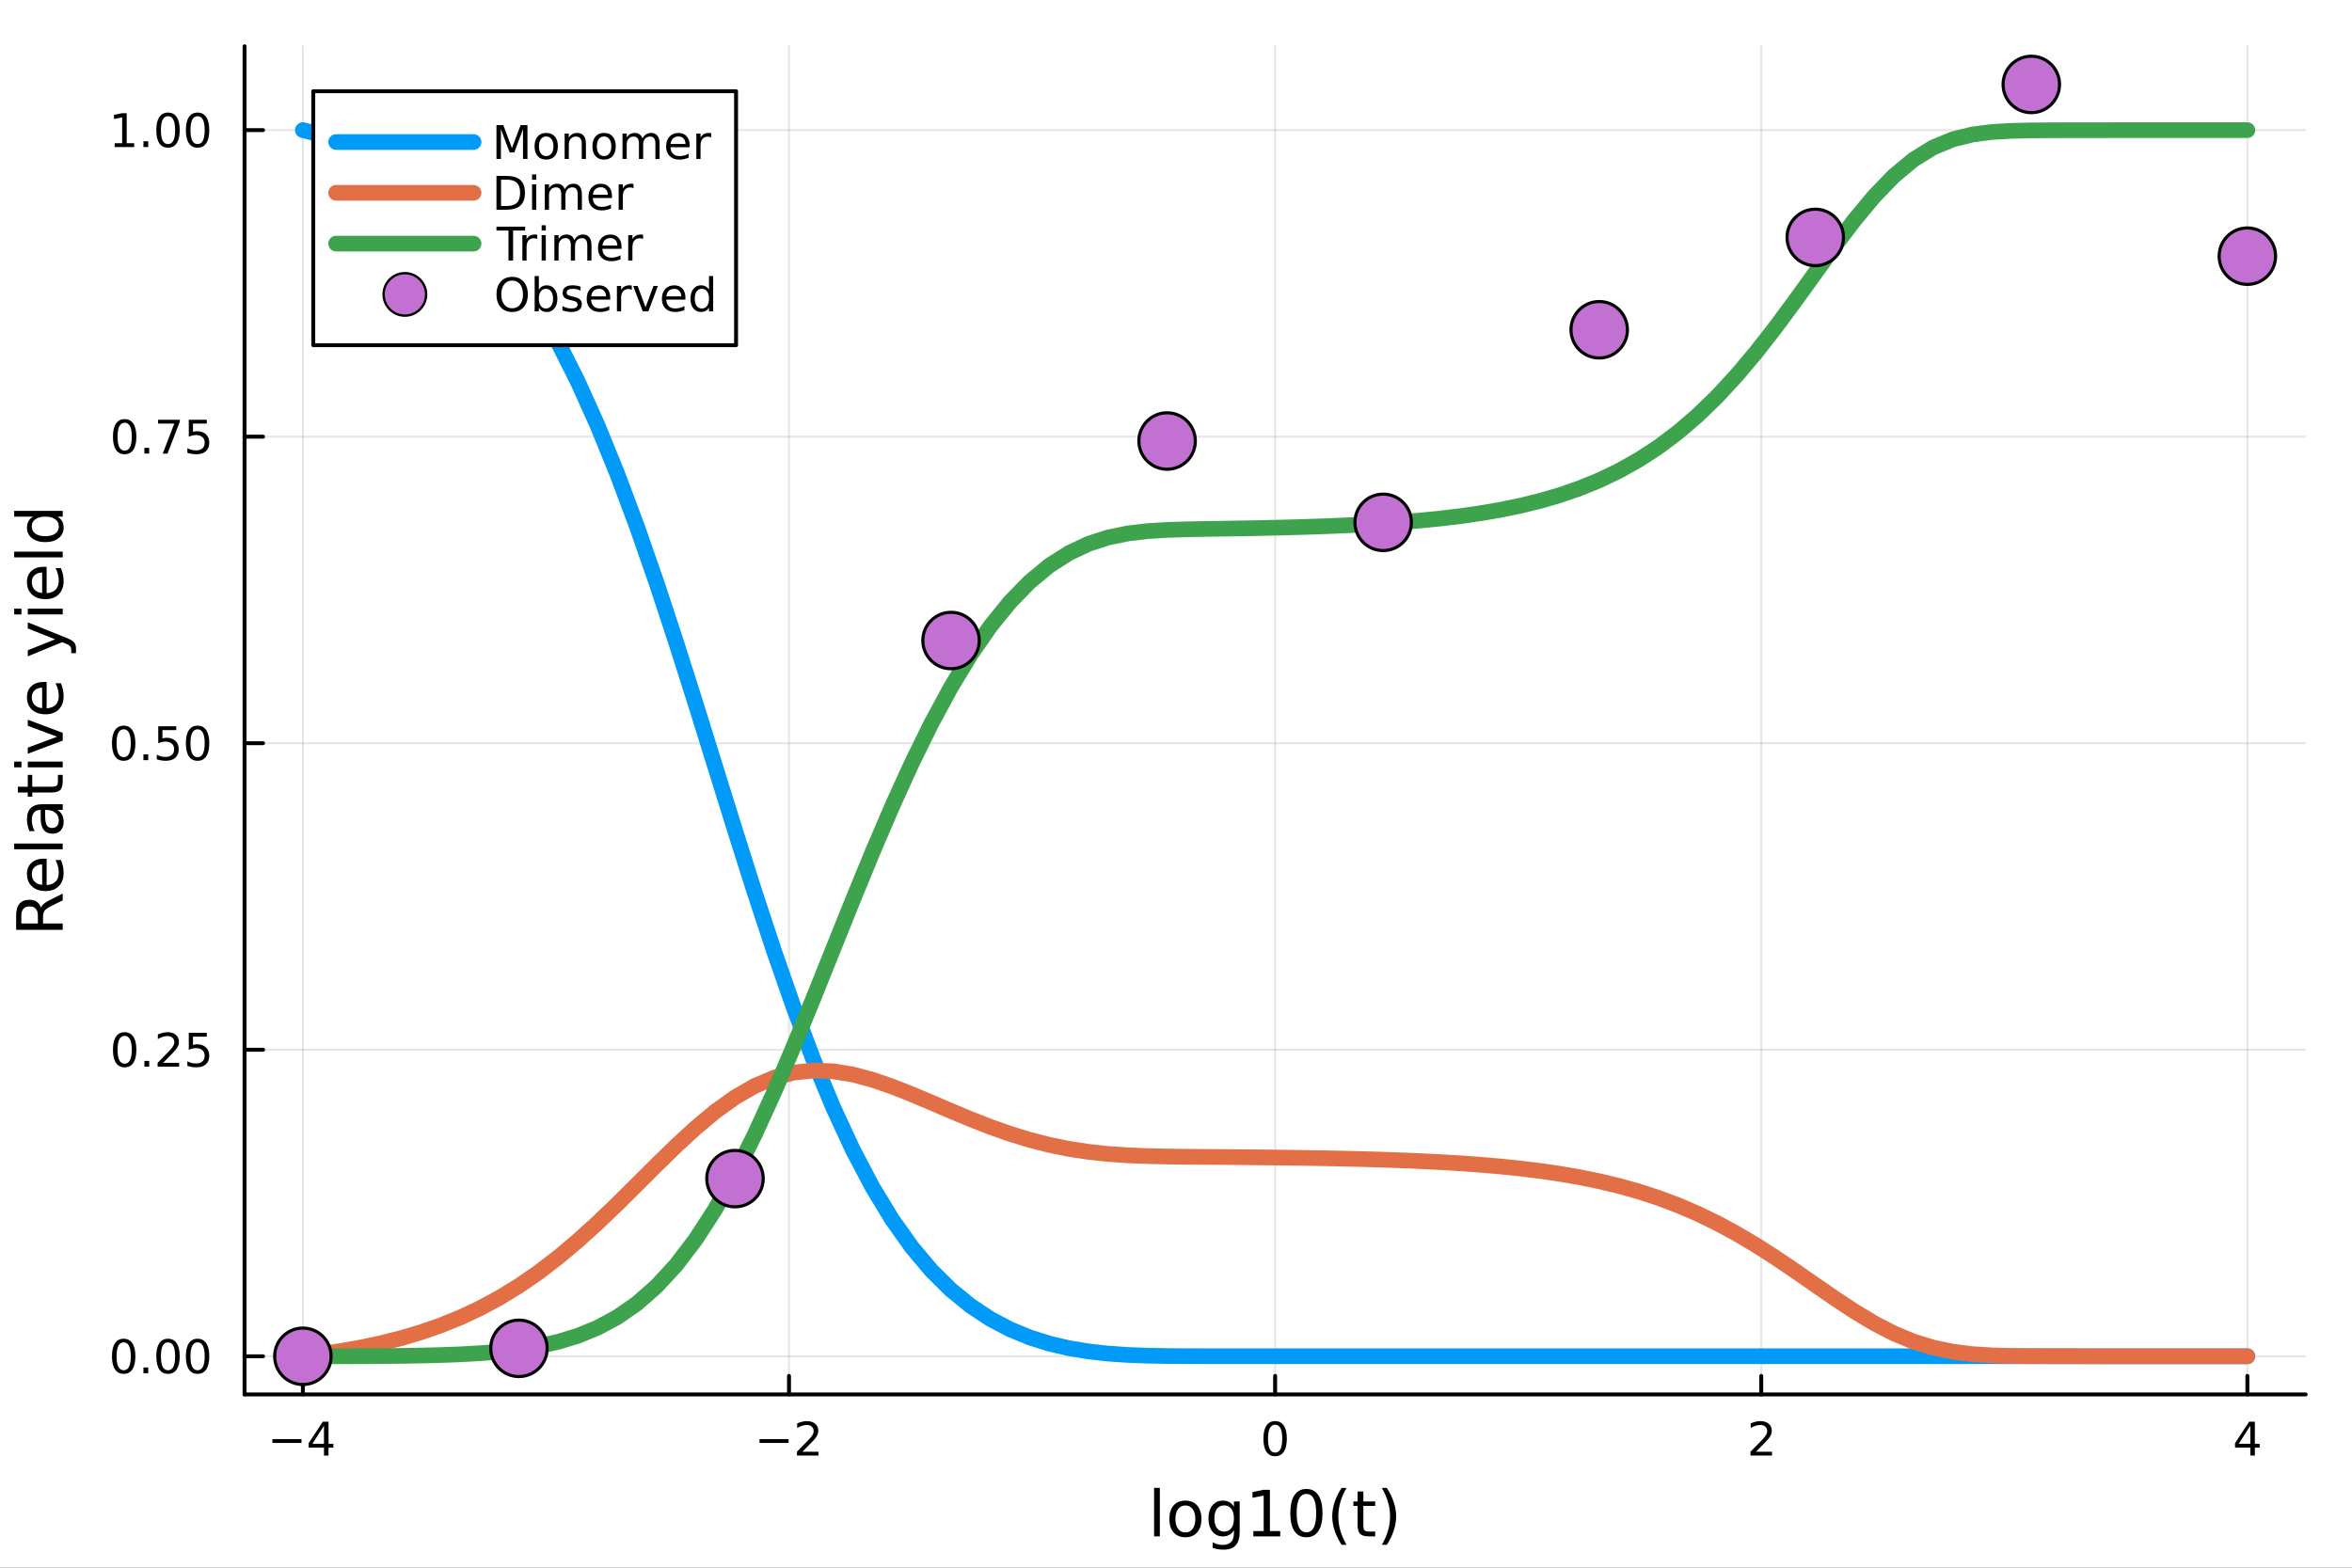 <svg xmlns="http://www.w3.org/2000/svg" xmlns:xlink="http://www.w3.org/1999/xlink" width="600" height="400" viewBox="0 0 2400 1600">
<rect x="0" y="0" width="2400" height="1600" fill="#333333" stroke="none"/>
<defs>
  <clipPath id="clip010">
    <rect x="0" y="0" width="2400" height="1600"></rect>
  </clipPath>
</defs>
<path clip-path="url(#clip010)" d="M0 1600 L2400 1600 L2400 0 L0 0  Z" fill="#ffffff" fill-rule="evenodd" fill-opacity="1"></path>
<defs>
  <clipPath id="clip011">
    <rect x="480" y="0" width="1681" height="1600"></rect>
  </clipPath>
</defs>
<path clip-path="url(#clip010)" d="M249.542 1423.18 L2352.76 1423.18 L2352.76 47.244 L249.542 47.244  Z" fill="#ffffff" fill-rule="evenodd" fill-opacity="1"></path>
<defs>
  <clipPath id="clip012">
    <rect x="249" y="47" width="2104" height="1377"></rect>
  </clipPath>
</defs>
<polyline clip-path="url(#clip012)" style="stroke:#000000; stroke-linecap:round; stroke-linejoin:round; stroke-width:2; stroke-opacity:0.1; fill:none" points="309.067,1423.18 309.067,47.244 "></polyline>
<polyline clip-path="url(#clip012)" style="stroke:#000000; stroke-linecap:round; stroke-linejoin:round; stroke-width:2; stroke-opacity:0.1; fill:none" points="805.108,1423.18 805.108,47.244 "></polyline>
<polyline clip-path="url(#clip012)" style="stroke:#000000; stroke-linecap:round; stroke-linejoin:round; stroke-width:2; stroke-opacity:0.1; fill:none" points="1301.15,1423.18 1301.15,47.244 "></polyline>
<polyline clip-path="url(#clip012)" style="stroke:#000000; stroke-linecap:round; stroke-linejoin:round; stroke-width:2; stroke-opacity:0.1; fill:none" points="1797.19,1423.18 1797.19,47.244 "></polyline>
<polyline clip-path="url(#clip012)" style="stroke:#000000; stroke-linecap:round; stroke-linejoin:round; stroke-width:2; stroke-opacity:0.1; fill:none" points="2293.23,1423.18 2293.23,47.244 "></polyline>
<polyline clip-path="url(#clip010)" style="stroke:#000000; stroke-linecap:round; stroke-linejoin:round; stroke-width:4; stroke-opacity:1; fill:none" points="249.542,1423.18 2352.76,1423.18 "></polyline>
<polyline clip-path="url(#clip010)" style="stroke:#000000; stroke-linecap:round; stroke-linejoin:round; stroke-width:4; stroke-opacity:1; fill:none" points="309.067,1423.18 309.067,1404.28 "></polyline>
<polyline clip-path="url(#clip010)" style="stroke:#000000; stroke-linecap:round; stroke-linejoin:round; stroke-width:4; stroke-opacity:1; fill:none" points="805.108,1423.18 805.108,1404.28 "></polyline>
<polyline clip-path="url(#clip010)" style="stroke:#000000; stroke-linecap:round; stroke-linejoin:round; stroke-width:4; stroke-opacity:1; fill:none" points="1301.15,1423.18 1301.15,1404.28 "></polyline>
<polyline clip-path="url(#clip010)" style="stroke:#000000; stroke-linecap:round; stroke-linejoin:round; stroke-width:4; stroke-opacity:1; fill:none" points="1797.19,1423.18 1797.19,1404.28 "></polyline>
<polyline clip-path="url(#clip010)" style="stroke:#000000; stroke-linecap:round; stroke-linejoin:round; stroke-width:4; stroke-opacity:1; fill:none" points="2293.23,1423.18 2293.23,1404.28 "></polyline>
<path clip-path="url(#clip010)" d="M277.968 1468.75 L307.643 1468.75 L307.643 1472.69 L277.968 1472.69 L277.968 1468.75 Z" fill="#000000" fill-rule="nonzero" fill-opacity="1"></path><path clip-path="url(#clip010)" d="M330.583 1455.09 L318.778 1473.54 L330.583 1473.54 L330.583 1455.09 M329.356 1451.02 L335.236 1451.02 L335.236 1473.54 L340.166 1473.54 L340.166 1477.43 L335.236 1477.43 L335.236 1485.58 L330.583 1485.58 L330.583 1477.43 L314.981 1477.43 L314.981 1472.92 L329.356 1451.02 Z" fill="#000000" fill-rule="nonzero" fill-opacity="1"></path><path clip-path="url(#clip010)" d="M775.05 1468.75 L804.726 1468.75 L804.726 1472.69 L775.05 1472.69 L775.05 1468.75 Z" fill="#000000" fill-rule="nonzero" fill-opacity="1"></path><path clip-path="url(#clip010)" d="M818.846 1481.64 L835.166 1481.64 L835.166 1485.58 L813.221 1485.58 L813.221 1481.64 Q815.883 1478.89 820.467 1474.26 Q825.073 1469.61 826.254 1468.27 Q828.499 1465.74 829.379 1464.01 Q830.281 1462.25 830.281 1460.56 Q830.281 1457.8 828.337 1456.07 Q826.416 1454.33 823.314 1454.33 Q821.115 1454.33 818.661 1455.09 Q816.231 1455.86 813.453 1457.41 L813.453 1452.69 Q816.277 1451.55 818.731 1450.97 Q821.184 1450.39 823.221 1450.39 Q828.592 1450.39 831.786 1453.08 Q834.98 1455.77 834.98 1460.26 Q834.98 1462.39 834.17 1464.31 Q833.383 1466.2 831.277 1468.8 Q830.698 1469.47 827.596 1472.69 Q824.494 1475.88 818.846 1481.64 Z" fill="#000000" fill-rule="nonzero" fill-opacity="1"></path><path clip-path="url(#clip010)" d="M1301.15 1454.1 Q1297.54 1454.1 1295.71 1457.66 Q1293.9 1461.2 1293.9 1468.33 Q1293.9 1475.44 1295.71 1479.01 Q1297.54 1482.55 1301.15 1482.55 Q1304.78 1482.55 1306.59 1479.01 Q1308.42 1475.44 1308.42 1468.33 Q1308.42 1461.2 1306.59 1457.66 Q1304.78 1454.1 1301.15 1454.1 M1301.15 1450.39 Q1306.96 1450.39 1310.01 1455 Q1313.09 1459.58 1313.09 1468.33 Q1313.09 1477.06 1310.01 1481.67 Q1306.96 1486.25 1301.15 1486.25 Q1295.34 1486.25 1292.26 1481.67 Q1289.2 1477.06 1289.2 1468.33 Q1289.2 1459.58 1292.26 1455 Q1295.34 1450.39 1301.15 1450.39 Z" fill="#000000" fill-rule="nonzero" fill-opacity="1"></path><path clip-path="url(#clip010)" d="M1791.84 1481.64 L1808.16 1481.64 L1808.16 1485.58 L1786.22 1485.58 L1786.22 1481.64 Q1788.88 1478.89 1793.46 1474.26 Q1798.07 1469.61 1799.25 1468.27 Q1801.5 1465.74 1802.38 1464.01 Q1803.28 1462.25 1803.28 1460.56 Q1803.28 1457.8 1801.33 1456.07 Q1799.41 1454.33 1796.31 1454.33 Q1794.11 1454.33 1791.66 1455.09 Q1789.23 1455.86 1786.45 1457.41 L1786.45 1452.69 Q1789.27 1451.55 1791.73 1450.97 Q1794.18 1450.39 1796.22 1450.39 Q1801.59 1450.39 1804.78 1453.08 Q1807.98 1455.77 1807.98 1460.26 Q1807.98 1462.39 1807.17 1464.31 Q1806.38 1466.2 1804.27 1468.8 Q1803.69 1469.47 1800.59 1472.69 Q1797.49 1475.88 1791.84 1481.64 Z" fill="#000000" fill-rule="nonzero" fill-opacity="1"></path><path clip-path="url(#clip010)" d="M2296.24 1455.09 L2284.43 1473.54 L2296.24 1473.54 L2296.24 1455.09 M2295.01 1451.02 L2300.89 1451.02 L2300.89 1473.54 L2305.82 1473.54 L2305.82 1477.43 L2300.89 1477.43 L2300.89 1485.58 L2296.24 1485.58 L2296.24 1477.43 L2280.64 1477.43 L2280.64 1472.92 L2295.01 1451.02 Z" fill="#000000" fill-rule="nonzero" fill-opacity="1"></path><path clip-path="url(#clip010)" d="M1177.65 1518.52 L1183.51 1518.52 L1183.51 1568.04 L1177.65 1568.04 L1177.65 1518.52 Z" fill="#000000" fill-rule="nonzero" fill-opacity="1"></path><path clip-path="url(#clip010)" d="M1209.58 1536.5 Q1204.87 1536.5 1202.13 1540.19 Q1199.39 1543.85 1199.39 1550.25 Q1199.39 1556.65 1202.1 1560.34 Q1204.84 1564 1209.58 1564 Q1214.26 1564 1216.99 1560.31 Q1219.73 1556.62 1219.73 1550.25 Q1219.73 1543.92 1216.99 1540.23 Q1214.26 1536.5 1209.58 1536.5 M1209.58 1531.54 Q1217.22 1531.54 1221.58 1536.5 Q1225.94 1541.47 1225.94 1550.25 Q1225.94 1559 1221.58 1564 Q1217.22 1568.97 1209.58 1568.97 Q1201.91 1568.97 1197.55 1564 Q1193.22 1559 1193.22 1550.25 Q1193.22 1541.47 1197.55 1536.5 Q1201.91 1531.54 1209.58 1531.54 Z" fill="#000000" fill-rule="nonzero" fill-opacity="1"></path><path clip-path="url(#clip010)" d="M1259.1 1549.81 Q1259.1 1543.44 1256.46 1539.94 Q1253.85 1536.44 1249.11 1536.44 Q1244.4 1536.44 1241.76 1539.94 Q1239.15 1543.44 1239.15 1549.81 Q1239.15 1556.14 1241.76 1559.64 Q1244.4 1563.14 1249.11 1563.14 Q1253.85 1563.14 1256.46 1559.64 Q1259.1 1556.14 1259.1 1549.81 M1264.96 1563.62 Q1264.96 1572.72 1260.92 1577.15 Q1256.88 1581.6 1248.54 1581.6 Q1245.45 1581.6 1242.71 1581.13 Q1239.97 1580.68 1237.4 1579.72 L1237.4 1574.03 Q1239.97 1575.43 1242.49 1576.1 Q1245 1576.76 1247.61 1576.76 Q1253.37 1576.76 1256.24 1573.74 Q1259.1 1570.75 1259.1 1564.67 L1259.1 1561.77 Q1257.29 1564.92 1254.46 1566.48 Q1251.62 1568.04 1247.68 1568.04 Q1241.12 1568.04 1237.11 1563.05 Q1233.1 1558.05 1233.1 1549.81 Q1233.1 1541.53 1237.11 1536.53 Q1241.12 1531.54 1247.68 1531.54 Q1251.62 1531.54 1254.46 1533.1 Q1257.29 1534.66 1259.1 1537.81 L1259.1 1532.4 L1264.96 1532.4 L1264.96 1563.62 Z" fill="#000000" fill-rule="nonzero" fill-opacity="1"></path><path clip-path="url(#clip010)" d="M1278.96 1562.63 L1289.47 1562.63 L1289.47 1526.38 L1278.04 1528.67 L1278.04 1522.82 L1289.4 1520.52 L1295.83 1520.52 L1295.83 1562.63 L1306.34 1562.63 L1306.34 1568.04 L1278.96 1568.04 L1278.96 1562.63 Z" fill="#000000" fill-rule="nonzero" fill-opacity="1"></path><path clip-path="url(#clip010)" d="M1333.07 1524.76 Q1328.11 1524.76 1325.59 1529.66 Q1323.11 1534.53 1323.11 1544.33 Q1323.11 1554.1 1325.59 1559 Q1328.11 1563.87 1333.07 1563.87 Q1338.07 1563.87 1340.55 1559 Q1343.07 1554.1 1343.07 1544.33 Q1343.07 1534.53 1340.55 1529.66 Q1338.07 1524.76 1333.07 1524.76 M1333.07 1519.66 Q1341.06 1519.66 1345.26 1526 Q1349.5 1532.3 1349.5 1544.33 Q1349.5 1556.33 1345.26 1562.66 Q1341.06 1568.97 1333.07 1568.97 Q1325.08 1568.97 1320.85 1562.66 Q1316.65 1556.33 1316.65 1544.33 Q1316.65 1532.3 1320.85 1526 Q1325.08 1519.66 1333.07 1519.66 Z" fill="#000000" fill-rule="nonzero" fill-opacity="1"></path><path clip-path="url(#clip010)" d="M1374.04 1518.58 Q1369.77 1525.9 1367.7 1533.06 Q1365.63 1540.23 1365.63 1547.58 Q1365.63 1554.93 1367.7 1562.16 Q1369.8 1569.35 1374.04 1576.64 L1368.94 1576.64 Q1364.17 1569.16 1361.78 1561.93 Q1359.43 1554.71 1359.43 1547.58 Q1359.43 1540.48 1361.78 1533.29 Q1364.14 1526.09 1368.94 1518.58 L1374.04 1518.58 Z" fill="#000000" fill-rule="nonzero" fill-opacity="1"></path><path clip-path="url(#clip010)" d="M1391.19 1522.27 L1391.19 1532.4 L1403.25 1532.4 L1403.25 1536.95 L1391.19 1536.95 L1391.19 1556.3 Q1391.19 1560.66 1392.37 1561.9 Q1393.58 1563.14 1397.24 1563.14 L1403.25 1563.14 L1403.25 1568.04 L1397.24 1568.04 Q1390.46 1568.04 1387.88 1565.53 Q1385.3 1562.98 1385.3 1556.3 L1385.3 1536.95 L1381.01 1536.95 L1381.01 1532.4 L1385.3 1532.4 L1385.3 1522.27 L1391.19 1522.27 Z" fill="#000000" fill-rule="nonzero" fill-opacity="1"></path><path clip-path="url(#clip010)" d="M1410.03 1518.58 L1415.13 1518.58 Q1419.9 1526.09 1422.26 1533.29 Q1424.64 1540.48 1424.64 1547.58 Q1424.64 1554.71 1422.26 1561.93 Q1419.9 1569.16 1415.13 1576.64 L1410.03 1576.64 Q1414.27 1569.35 1416.34 1562.16 Q1418.44 1554.93 1418.44 1547.58 Q1418.44 1540.23 1416.34 1533.06 Q1414.27 1525.9 1410.03 1518.58 Z" fill="#000000" fill-rule="nonzero" fill-opacity="1"></path><polyline clip-path="url(#clip012)" style="stroke:#000000; stroke-linecap:round; stroke-linejoin:round; stroke-width:2; stroke-opacity:0.1; fill:none" points="249.542,1384.24 2352.76,1384.24 "></polyline>
<polyline clip-path="url(#clip012)" style="stroke:#000000; stroke-linecap:round; stroke-linejoin:round; stroke-width:2; stroke-opacity:0.1; fill:none" points="249.542,1071.38 2352.76,1071.38 "></polyline>
<polyline clip-path="url(#clip012)" style="stroke:#000000; stroke-linecap:round; stroke-linejoin:round; stroke-width:2; stroke-opacity:0.1; fill:none" points="249.542,758.522 2352.76,758.522 "></polyline>
<polyline clip-path="url(#clip012)" style="stroke:#000000; stroke-linecap:round; stroke-linejoin:round; stroke-width:2; stroke-opacity:0.1; fill:none" points="249.542,445.664 2352.76,445.664 "></polyline>
<polyline clip-path="url(#clip012)" style="stroke:#000000; stroke-linecap:round; stroke-linejoin:round; stroke-width:2; stroke-opacity:0.1; fill:none" points="249.542,132.806 2352.76,132.806 "></polyline>
<polyline clip-path="url(#clip010)" style="stroke:#000000; stroke-linecap:round; stroke-linejoin:round; stroke-width:4; stroke-opacity:1; fill:none" points="249.542,1423.18 249.542,47.244 "></polyline>
<polyline clip-path="url(#clip010)" style="stroke:#000000; stroke-linecap:round; stroke-linejoin:round; stroke-width:4; stroke-opacity:1; fill:none" points="249.542,1384.24 268.44,1384.24 "></polyline>
<polyline clip-path="url(#clip010)" style="stroke:#000000; stroke-linecap:round; stroke-linejoin:round; stroke-width:4; stroke-opacity:1; fill:none" points="249.542,1071.38 268.44,1071.38 "></polyline>
<polyline clip-path="url(#clip010)" style="stroke:#000000; stroke-linecap:round; stroke-linejoin:round; stroke-width:4; stroke-opacity:1; fill:none" points="249.542,758.522 268.44,758.522 "></polyline>
<polyline clip-path="url(#clip010)" style="stroke:#000000; stroke-linecap:round; stroke-linejoin:round; stroke-width:4; stroke-opacity:1; fill:none" points="249.542,445.664 268.44,445.664 "></polyline>
<polyline clip-path="url(#clip010)" style="stroke:#000000; stroke-linecap:round; stroke-linejoin:round; stroke-width:4; stroke-opacity:1; fill:none" points="249.542,132.806 268.44,132.806 "></polyline>
<path clip-path="url(#clip010)" d="M126.205 1370.04 Q122.593 1370.04 120.765 1373.6 Q118.959 1377.14 118.959 1384.27 Q118.959 1391.38 120.765 1394.94 Q122.593 1398.49 126.205 1398.49 Q129.839 1398.49 131.644 1394.94 Q133.473 1391.38 133.473 1384.27 Q133.473 1377.14 131.644 1373.6 Q129.839 1370.04 126.205 1370.04 M126.205 1366.33 Q132.015 1366.33 135.07 1370.94 Q138.149 1375.52 138.149 1384.27 Q138.149 1393 135.07 1397.61 Q132.015 1402.19 126.205 1402.19 Q120.394 1402.19 117.316 1397.61 Q114.26 1393 114.26 1384.27 Q114.26 1375.52 117.316 1370.94 Q120.394 1366.33 126.205 1366.33 Z" fill="#000000" fill-rule="nonzero" fill-opacity="1"></path><path clip-path="url(#clip010)" d="M146.366 1395.64 L151.251 1395.64 L151.251 1401.52 L146.366 1401.52 L146.366 1395.64 Z" fill="#000000" fill-rule="nonzero" fill-opacity="1"></path><path clip-path="url(#clip010)" d="M171.436 1370.04 Q167.825 1370.04 165.996 1373.6 Q164.19 1377.14 164.19 1384.27 Q164.19 1391.38 165.996 1394.94 Q167.825 1398.49 171.436 1398.49 Q175.07 1398.49 176.876 1394.94 Q178.704 1391.38 178.704 1384.27 Q178.704 1377.14 176.876 1373.6 Q175.07 1370.04 171.436 1370.04 M171.436 1366.33 Q177.246 1366.33 180.301 1370.94 Q183.38 1375.52 183.38 1384.27 Q183.38 1393 180.301 1397.61 Q177.246 1402.19 171.436 1402.19 Q165.626 1402.19 162.547 1397.61 Q159.491 1393 159.491 1384.27 Q159.491 1375.52 162.547 1370.94 Q165.626 1366.33 171.436 1366.33 Z" fill="#000000" fill-rule="nonzero" fill-opacity="1"></path><path clip-path="url(#clip010)" d="M201.598 1370.04 Q197.987 1370.04 196.158 1373.6 Q194.352 1377.14 194.352 1384.27 Q194.352 1391.38 196.158 1394.94 Q197.987 1398.49 201.598 1398.49 Q205.232 1398.49 207.037 1394.94 Q208.866 1391.38 208.866 1384.27 Q208.866 1377.14 207.037 1373.6 Q205.232 1370.04 201.598 1370.04 M201.598 1366.33 Q207.408 1366.33 210.463 1370.94 Q213.542 1375.52 213.542 1384.27 Q213.542 1393 210.463 1397.61 Q207.408 1402.19 201.598 1402.19 Q195.787 1402.19 192.709 1397.61 Q189.653 1393 189.653 1384.27 Q189.653 1375.52 192.709 1370.94 Q195.787 1366.33 201.598 1366.33 Z" fill="#000000" fill-rule="nonzero" fill-opacity="1"></path><path clip-path="url(#clip010)" d="M127.2 1057.18 Q123.589 1057.18 121.76 1060.74 Q119.955 1064.29 119.955 1071.41 Q119.955 1078.52 121.76 1082.09 Q123.589 1085.63 127.2 1085.63 Q130.834 1085.63 132.64 1082.09 Q134.468 1078.52 134.468 1071.41 Q134.468 1064.29 132.64 1060.74 Q130.834 1057.18 127.2 1057.18 M127.2 1053.48 Q133.01 1053.48 136.066 1058.08 Q139.144 1062.66 139.144 1071.41 Q139.144 1080.14 136.066 1084.75 Q133.01 1089.33 127.2 1089.33 Q121.39 1089.33 118.311 1084.75 Q115.256 1080.14 115.256 1071.41 Q115.256 1062.66 118.311 1058.08 Q121.39 1053.48 127.2 1053.48 Z" fill="#000000" fill-rule="nonzero" fill-opacity="1"></path><path clip-path="url(#clip010)" d="M147.362 1082.78 L152.246 1082.78 L152.246 1088.66 L147.362 1088.66 L147.362 1082.78 Z" fill="#000000" fill-rule="nonzero" fill-opacity="1"></path><path clip-path="url(#clip010)" d="M166.459 1084.72 L182.778 1084.72 L182.778 1088.66 L160.834 1088.66 L160.834 1084.72 Q163.496 1081.97 168.079 1077.34 Q172.686 1072.69 173.866 1071.35 Q176.112 1068.82 176.991 1067.09 Q177.894 1065.33 177.894 1063.64 Q177.894 1060.88 175.95 1059.15 Q174.028 1057.41 170.927 1057.41 Q168.727 1057.41 166.274 1058.17 Q163.843 1058.94 161.065 1060.49 L161.065 1055.77 Q163.89 1054.63 166.343 1054.05 Q168.797 1053.48 170.834 1053.48 Q176.204 1053.48 179.399 1056.16 Q182.593 1058.85 182.593 1063.34 Q182.593 1065.47 181.783 1067.39 Q180.996 1069.29 178.889 1071.88 Q178.311 1072.55 175.209 1075.77 Q172.107 1078.96 166.459 1084.72 Z" fill="#000000" fill-rule="nonzero" fill-opacity="1"></path><path clip-path="url(#clip010)" d="M192.639 1054.1 L210.996 1054.1 L210.996 1058.04 L196.922 1058.04 L196.922 1066.51 Q197.94 1066.16 198.959 1066 Q199.977 1065.81 200.996 1065.81 Q206.783 1065.81 210.162 1068.98 Q213.542 1072.16 213.542 1077.57 Q213.542 1083.15 210.07 1086.25 Q206.598 1089.33 200.278 1089.33 Q198.102 1089.33 195.834 1088.96 Q193.588 1088.59 191.181 1087.85 L191.181 1083.15 Q193.264 1084.29 195.487 1084.84 Q197.709 1085.4 200.186 1085.4 Q204.19 1085.4 206.528 1083.29 Q208.866 1081.18 208.866 1077.57 Q208.866 1073.96 206.528 1071.85 Q204.19 1069.75 200.186 1069.75 Q198.311 1069.75 196.436 1070.16 Q194.584 1070.58 192.639 1071.46 L192.639 1054.1 Z" fill="#000000" fill-rule="nonzero" fill-opacity="1"></path><path clip-path="url(#clip010)" d="M126.205 744.321 Q122.593 744.321 120.765 747.885 Q118.959 751.427 118.959 758.557 Q118.959 765.663 120.765 769.228 Q122.593 772.77 126.205 772.77 Q129.839 772.77 131.644 769.228 Q133.473 765.663 133.473 758.557 Q133.473 751.427 131.644 747.885 Q129.839 744.321 126.205 744.321 M126.205 740.617 Q132.015 740.617 135.07 745.223 Q138.149 749.807 138.149 758.557 Q138.149 767.283 135.07 771.89 Q132.015 776.473 126.205 776.473 Q120.394 776.473 117.316 771.89 Q114.26 767.283 114.26 758.557 Q114.26 749.807 117.316 745.223 Q120.394 740.617 126.205 740.617 Z" fill="#000000" fill-rule="nonzero" fill-opacity="1"></path><path clip-path="url(#clip010)" d="M146.366 769.922 L151.251 769.922 L151.251 775.802 L146.366 775.802 L146.366 769.922 Z" fill="#000000" fill-rule="nonzero" fill-opacity="1"></path><path clip-path="url(#clip010)" d="M161.482 741.242 L179.839 741.242 L179.839 745.177 L165.765 745.177 L165.765 753.649 Q166.783 753.302 167.802 753.14 Q168.82 752.955 169.839 752.955 Q175.626 752.955 179.005 756.126 Q182.385 759.297 182.385 764.714 Q182.385 770.293 178.913 773.395 Q175.44 776.473 169.121 776.473 Q166.945 776.473 164.677 776.103 Q162.431 775.732 160.024 774.992 L160.024 770.293 Q162.107 771.427 164.329 771.982 Q166.552 772.538 169.028 772.538 Q173.033 772.538 175.371 770.432 Q177.709 768.325 177.709 764.714 Q177.709 761.103 175.371 758.996 Q173.033 756.89 169.028 756.89 Q167.153 756.89 165.278 757.307 Q163.427 757.723 161.482 758.603 L161.482 741.242 Z" fill="#000000" fill-rule="nonzero" fill-opacity="1"></path><path clip-path="url(#clip010)" d="M201.598 744.321 Q197.987 744.321 196.158 747.885 Q194.352 751.427 194.352 758.557 Q194.352 765.663 196.158 769.228 Q197.987 772.77 201.598 772.77 Q205.232 772.77 207.037 769.228 Q208.866 765.663 208.866 758.557 Q208.866 751.427 207.037 747.885 Q205.232 744.321 201.598 744.321 M201.598 740.617 Q207.408 740.617 210.463 745.223 Q213.542 749.807 213.542 758.557 Q213.542 767.283 210.463 771.89 Q207.408 776.473 201.598 776.473 Q195.787 776.473 192.709 771.89 Q189.653 767.283 189.653 758.557 Q189.653 749.807 192.709 745.223 Q195.787 740.617 201.598 740.617 Z" fill="#000000" fill-rule="nonzero" fill-opacity="1"></path><path clip-path="url(#clip010)" d="M127.2 431.462 Q123.589 431.462 121.76 435.027 Q119.955 438.569 119.955 445.698 Q119.955 452.805 121.76 456.37 Q123.589 459.911 127.2 459.911 Q130.834 459.911 132.64 456.37 Q134.468 452.805 134.468 445.698 Q134.468 438.569 132.64 435.027 Q130.834 431.462 127.2 431.462 M127.2 427.759 Q133.01 427.759 136.066 432.365 Q139.144 436.949 139.144 445.698 Q139.144 454.425 136.066 459.032 Q133.01 463.615 127.2 463.615 Q121.39 463.615 118.311 459.032 Q115.256 454.425 115.256 445.698 Q115.256 436.949 118.311 432.365 Q121.39 427.759 127.2 427.759 Z" fill="#000000" fill-rule="nonzero" fill-opacity="1"></path><path clip-path="url(#clip010)" d="M147.362 457.064 L152.246 457.064 L152.246 462.944 L147.362 462.944 L147.362 457.064 Z" fill="#000000" fill-rule="nonzero" fill-opacity="1"></path><path clip-path="url(#clip010)" d="M161.251 428.384 L183.473 428.384 L183.473 430.374 L170.927 462.944 L166.042 462.944 L177.848 432.319 L161.251 432.319 L161.251 428.384 Z" fill="#000000" fill-rule="nonzero" fill-opacity="1"></path><path clip-path="url(#clip010)" d="M192.639 428.384 L210.996 428.384 L210.996 432.319 L196.922 432.319 L196.922 440.791 Q197.94 440.444 198.959 440.282 Q199.977 440.097 200.996 440.097 Q206.783 440.097 210.162 443.268 Q213.542 446.439 213.542 451.856 Q213.542 457.435 210.07 460.536 Q206.598 463.615 200.278 463.615 Q198.102 463.615 195.834 463.245 Q193.588 462.874 191.181 462.134 L191.181 457.435 Q193.264 458.569 195.487 459.124 Q197.709 459.68 200.186 459.68 Q204.19 459.68 206.528 457.573 Q208.866 455.467 208.866 451.856 Q208.866 448.245 206.528 446.138 Q204.19 444.032 200.186 444.032 Q198.311 444.032 196.436 444.448 Q194.584 444.865 192.639 445.745 L192.639 428.384 Z" fill="#000000" fill-rule="nonzero" fill-opacity="1"></path><path clip-path="url(#clip010)" d="M117.015 146.15 L124.654 146.15 L124.654 119.785 L116.343 121.451 L116.343 117.192 L124.607 115.526 L129.283 115.526 L129.283 146.15 L136.922 146.15 L136.922 150.086 L117.015 150.086 L117.015 146.15 Z" fill="#000000" fill-rule="nonzero" fill-opacity="1"></path><path clip-path="url(#clip010)" d="M146.366 144.206 L151.251 144.206 L151.251 150.086 L146.366 150.086 L146.366 144.206 Z" fill="#000000" fill-rule="nonzero" fill-opacity="1"></path><path clip-path="url(#clip010)" d="M171.436 118.604 Q167.825 118.604 165.996 122.169 Q164.19 125.711 164.19 132.84 Q164.19 139.947 165.996 143.512 Q167.825 147.053 171.436 147.053 Q175.07 147.053 176.876 143.512 Q178.704 139.947 178.704 132.84 Q178.704 125.711 176.876 122.169 Q175.07 118.604 171.436 118.604 M171.436 114.901 Q177.246 114.901 180.301 119.507 Q183.38 124.09 183.38 132.84 Q183.38 141.567 180.301 146.174 Q177.246 150.757 171.436 150.757 Q165.626 150.757 162.547 146.174 Q159.491 141.567 159.491 132.84 Q159.491 124.09 162.547 119.507 Q165.626 114.901 171.436 114.901 Z" fill="#000000" fill-rule="nonzero" fill-opacity="1"></path><path clip-path="url(#clip010)" d="M201.598 118.604 Q197.987 118.604 196.158 122.169 Q194.352 125.711 194.352 132.84 Q194.352 139.947 196.158 143.512 Q197.987 147.053 201.598 147.053 Q205.232 147.053 207.037 143.512 Q208.866 139.947 208.866 132.84 Q208.866 125.711 207.037 122.169 Q205.232 118.604 201.598 118.604 M201.598 114.901 Q207.408 114.901 210.463 119.507 Q213.542 124.09 213.542 132.84 Q213.542 141.567 210.463 146.174 Q207.408 150.757 201.598 150.757 Q195.787 150.757 192.709 146.174 Q189.653 141.567 189.653 132.84 Q189.653 124.09 192.709 119.507 Q195.787 114.901 201.598 114.901 Z" fill="#000000" fill-rule="nonzero" fill-opacity="1"></path><path clip-path="url(#clip010)" d="M41.724 926.454 Q42.424 924.385 44.716 922.443 Q47.008 920.47 51.018 918.497 L64.004 911.972 L64.004 918.879 L51.814 924.958 Q47.039 927.313 45.48 929.541 Q43.92 931.737 43.92 935.557 L43.92 942.559 L64.004 942.559 L64.004 948.988 L16.484 948.988 L16.484 934.475 Q16.484 926.326 19.89 922.316 Q23.296 918.306 30.17 918.306 Q34.658 918.306 37.618 920.406 Q40.578 922.475 41.724 926.454 M21.768 942.559 L38.637 942.559 L38.637 934.475 Q38.637 929.828 36.504 927.472 Q34.34 925.085 30.17 925.085 Q26.001 925.085 23.9 927.472 Q21.768 929.828 21.768 934.475 L21.768 942.559 Z" fill="#000000" fill-rule="nonzero" fill-opacity="1"></path><path clip-path="url(#clip010)" d="M44.716 876.387 L47.581 876.387 L47.581 903.314 Q53.628 902.932 56.811 899.686 Q59.962 896.408 59.962 890.583 Q59.962 887.209 59.134 884.058 Q58.307 880.875 56.652 877.756 L62.19 877.756 Q63.527 880.907 64.227 884.217 Q64.927 887.527 64.927 890.933 Q64.927 899.463 59.962 904.46 Q54.997 909.425 46.53 909.425 Q37.777 909.425 32.653 904.715 Q27.497 899.972 27.497 891.952 Q27.497 884.758 32.144 880.589 Q36.759 876.387 44.716 876.387 M42.997 882.244 Q38.191 882.308 35.327 884.949 Q32.462 887.559 32.462 891.888 Q32.462 896.79 35.231 899.75 Q38 902.678 43.029 903.123 L42.997 882.244 Z" fill="#000000" fill-rule="nonzero" fill-opacity="1"></path><path clip-path="url(#clip010)" d="M14.479 866.775 L14.479 860.919 L64.004 860.919 L64.004 866.775 L14.479 866.775 Z" fill="#000000" fill-rule="nonzero" fill-opacity="1"></path><path clip-path="url(#clip010)" d="M46.085 832.464 Q46.085 839.562 47.708 842.299 Q49.331 845.036 53.246 845.036 Q56.365 845.036 58.211 842.999 Q60.026 840.93 60.026 837.397 Q60.026 832.528 56.588 829.599 Q53.119 826.639 47.39 826.639 L46.085 826.639 L46.085 832.464 M43.666 820.783 L64.004 820.783 L64.004 826.639 L58.593 826.639 Q61.84 828.645 63.399 831.637 Q64.927 834.628 64.927 838.957 Q64.927 844.432 61.872 847.678 Q58.784 850.893 53.628 850.893 Q47.612 850.893 44.557 846.882 Q41.501 842.84 41.501 834.851 L41.501 826.639 L40.928 826.639 Q36.886 826.639 34.69 829.313 Q32.462 831.955 32.462 836.761 Q32.462 839.816 33.194 842.713 Q33.926 845.609 35.39 848.283 L29.98 848.283 Q28.738 845.068 28.133 842.044 Q27.497 839.021 27.497 836.156 Q27.497 828.422 31.507 824.602 Q35.518 820.783 43.666 820.783 Z" fill="#000000" fill-rule="nonzero" fill-opacity="1"></path><path clip-path="url(#clip010)" d="M18.235 802.927 L28.356 802.927 L28.356 790.864 L32.908 790.864 L32.908 802.927 L52.259 802.927 Q56.62 802.927 57.861 801.75 Q59.103 800.54 59.103 796.88 L59.103 790.864 L64.004 790.864 L64.004 796.88 Q64.004 803.659 61.49 806.237 Q58.943 808.815 52.259 808.815 L32.908 808.815 L32.908 813.112 L28.356 813.112 L28.356 808.815 L18.235 808.815 L18.235 802.927 Z" fill="#000000" fill-rule="nonzero" fill-opacity="1"></path><path clip-path="url(#clip010)" d="M28.356 783.162 L28.356 777.305 L64.004 777.305 L64.004 783.162 L28.356 783.162 M14.479 783.162 L14.479 777.305 L21.895 777.305 L21.895 783.162 L14.479 783.162 Z" fill="#000000" fill-rule="nonzero" fill-opacity="1"></path><path clip-path="url(#clip010)" d="M28.356 769.253 L28.356 763.046 L58.275 751.906 L28.356 740.766 L28.356 734.559 L64.004 747.927 L64.004 755.885 L28.356 769.253 Z" fill="#000000" fill-rule="nonzero" fill-opacity="1"></path><path clip-path="url(#clip010)" d="M44.716 695.983 L47.581 695.983 L47.581 722.91 Q53.628 722.528 56.811 719.282 Q59.962 716.003 59.962 710.179 Q59.962 706.805 59.134 703.654 Q58.307 700.471 56.652 697.352 L62.19 697.352 Q63.527 700.503 64.227 703.813 Q64.927 707.123 64.927 710.529 Q64.927 719.059 59.962 724.056 Q54.997 729.021 46.53 729.021 Q37.777 729.021 32.653 724.311 Q27.497 719.568 27.497 711.547 Q27.497 704.354 32.144 700.185 Q36.759 695.983 44.716 695.983 M42.997 701.84 Q38.191 701.903 35.327 704.545 Q32.462 707.155 32.462 711.484 Q32.462 716.385 35.231 719.345 Q38 722.274 43.029 722.719 L42.997 701.84 Z" fill="#000000" fill-rule="nonzero" fill-opacity="1"></path><path clip-path="url(#clip010)" d="M67.314 650.819 Q73.68 653.301 75.622 655.657 Q77.563 658.012 77.563 661.959 L77.563 666.637 L72.662 666.637 L72.662 663.2 Q72.662 660.781 71.516 659.444 Q70.37 658.107 66.105 656.484 L63.431 655.434 L28.356 669.852 L28.356 663.646 L56.238 652.506 L28.356 641.366 L28.356 635.159 L67.314 650.819 Z" fill="#000000" fill-rule="nonzero" fill-opacity="1"></path><path clip-path="url(#clip010)" d="M28.356 627.075 L28.356 621.218 L64.004 621.218 L64.004 627.075 L28.356 627.075 M14.479 627.075 L14.479 621.218 L21.895 621.218 L21.895 627.075 L14.479 627.075 Z" fill="#000000" fill-rule="nonzero" fill-opacity="1"></path><path clip-path="url(#clip010)" d="M44.716 578.472 L47.581 578.472 L47.581 605.399 Q53.628 605.017 56.811 601.771 Q59.962 598.493 59.962 592.668 Q59.962 589.294 59.134 586.143 Q58.307 582.96 56.652 579.841 L62.19 579.841 Q63.527 582.992 64.227 586.302 Q64.927 589.612 64.927 593.018 Q64.927 601.548 59.962 606.545 Q54.997 611.51 46.53 611.51 Q37.777 611.51 32.653 606.8 Q27.497 602.057 27.497 594.037 Q27.497 586.843 32.144 582.674 Q36.759 578.472 44.716 578.472 M42.997 584.329 Q38.191 584.392 35.327 587.034 Q32.462 589.644 32.462 593.973 Q32.462 598.874 35.231 601.835 Q38 604.763 43.029 605.208 L42.997 584.329 Z" fill="#000000" fill-rule="nonzero" fill-opacity="1"></path><path clip-path="url(#clip010)" d="M14.479 568.86 L14.479 563.004 L64.004 563.004 L64.004 568.86 L14.479 568.86 Z" fill="#000000" fill-rule="nonzero" fill-opacity="1"></path><path clip-path="url(#clip010)" d="M33.767 527.292 L14.479 527.292 L14.479 521.436 L64.004 521.436 L64.004 527.292 L58.657 527.292 Q61.84 529.138 63.399 531.971 Q64.927 534.772 64.927 538.719 Q64.927 545.18 59.771 549.254 Q54.615 553.296 46.212 553.296 Q37.809 553.296 32.653 549.254 Q27.497 545.18 27.497 538.719 Q27.497 534.772 29.056 531.971 Q30.584 529.138 33.767 527.292 M46.212 547.249 Q52.673 547.249 56.365 544.607 Q60.026 541.933 60.026 537.286 Q60.026 532.639 56.365 529.966 Q52.673 527.292 46.212 527.292 Q39.751 527.292 36.09 529.966 Q32.398 532.639 32.398 537.286 Q32.398 541.933 36.09 544.607 Q39.751 547.249 46.212 547.249 Z" fill="#000000" fill-rule="nonzero" fill-opacity="1"></path><polyline clip-path="url(#clip012)" style="stroke:#009af9; stroke-linecap:round; stroke-linejoin:round; stroke-width:16; stroke-opacity:1; fill:none" points="309.067,132.806 329.109,137.906 349.151,144.001 369.193,151.273 389.235,159.935 409.277,170.227 429.319,182.424 449.361,196.834 469.403,213.794 489.446,233.666 509.488,256.831 529.53,283.669 549.572,314.544 569.614,349.773 589.656,389.592 609.698,434.119 629.74,483.312 649.782,536.931 669.824,594.511 689.866,655.35 709.908,718.527 729.95,782.938 749.992,847.37 770.034,910.582 790.076,971.397 810.118,1028.79 830.161,1081.94 850.203,1130.3 870.245,1173.55 890.287,1211.62 910.329,1244.63 930.371,1272.87 950.413,1296.69 970.455,1316.54 990.497,1332.87 1010.54,1346.11 1030.58,1356.68 1050.62,1364.96 1070.67,1371.29 1090.71,1375.97 1110.75,1379.28 1130.79,1381.5 1150.83,1382.86 1170.88,1383.61 1190.92,1383.97 1210.96,1384.12 1231,1384.17 1251.04,1384.18 1271.09,1384.19 1291.13,1384.19 1311.17,1384.19 1331.21,1384.19 1351.25,1384.19 1371.3,1384.19 1391.34,1384.19 1411.38,1384.19 1431.42,1384.19 1451.46,1384.19 1471.51,1384.19 1491.55,1384.19 1511.59,1384.19 1531.63,1384.19 1551.67,1384.19 1571.72,1384.19 1591.76,1384.19 1611.8,1384.19 1631.84,1384.19 1651.89,1384.19 1671.93,1384.19 1691.97,1384.19 1712.01,1384.19 1732.05,1384.19 1752.1,1384.19 1772.14,1384.19 1792.18,1384.19 1812.22,1384.19 1832.26,1384.19 1852.31,1384.19 1872.35,1384.19 1892.39,1384.19 1912.43,1384.19 1932.47,1384.19 1952.52,1384.19 1972.56,1384.19 1992.6,1384.19 2012.64,1384.19 2032.68,1384.19 2052.73,1384.2 2072.77,1384.2 2092.81,1384.21 2112.85,1384.22 2132.89,1384.22 2152.94,1384.23 2172.98,1384.23 2193.02,1384.23 2213.06,1384.23 2233.1,1384.23 2253.15,1384.23 2273.19,1384.23 2293.23,1384.23 "></polyline>
<polyline clip-path="url(#clip012)" style="stroke:#e26f46; stroke-linecap:round; stroke-linejoin:round; stroke-width:16; stroke-opacity:1; fill:none" points="309.067,1384.24 329.109,1381.69 349.151,1378.66 369.193,1375.06 389.235,1370.78 409.277,1365.74 429.319,1359.8 449.361,1352.85 469.403,1344.74 489.446,1335.36 509.488,1324.59 529.53,1312.33 549.572,1298.51 569.614,1283.15 589.656,1266.3 609.698,1248.13 629.74,1228.93 649.782,1209.07 669.824,1189.07 689.866,1169.52 709.908,1151.06 729.95,1134.35 749.992,1119.97 770.034,1108.39 790.076,1099.92 810.118,1094.67 830.161,1092.57 850.203,1093.36 870.245,1096.67 890.287,1102.02 910.329,1108.91 930.371,1116.83 950.413,1125.3 970.455,1133.9 990.497,1142.26 1010.54,1150.1 1030.58,1157.18 1050.62,1163.33 1070.67,1168.47 1090.71,1172.54 1110.75,1175.6 1130.79,1177.74 1150.83,1179.11 1170.88,1179.92 1190.92,1180.36 1210.96,1180.6 1231,1180.76 1251.04,1180.9 1271.09,1181.07 1291.13,1181.26 1311.17,1181.49 1331.21,1181.78 1351.25,1182.11 1371.3,1182.52 1391.34,1183.01 1411.38,1183.59 1431.42,1184.3 1451.46,1185.14 1471.51,1186.16 1491.55,1187.37 1511.59,1188.82 1531.63,1190.56 1551.67,1192.63 1571.72,1195.09 1591.76,1198.01 1611.8,1201.48 1631.84,1205.56 1651.89,1210.36 1671.93,1215.97 1691.97,1222.49 1712.01,1230 1732.05,1238.59 1752.1,1248.31 1772.14,1259.15 1792.18,1271.07 1812.22,1283.92 1832.26,1297.48 1852.31,1311.4 1872.35,1325.24 1892.39,1338.45 1912.43,1350.5 1932.47,1360.87 1952.52,1369.21 1972.56,1375.39 1992.6,1379.55 2012.64,1382.03 2032.68,1383.32 2052.73,1383.89 2072.77,1384.11 2092.81,1384.19 2112.85,1384.22 2132.89,1384.23 2152.94,1384.23 2172.98,1384.23 2193.02,1384.24 2213.06,1384.24 2233.1,1384.24 2253.15,1384.24 2273.19,1384.24 2293.23,1384.24 "></polyline>
<polyline clip-path="url(#clip012)" style="stroke:#3da44d; stroke-linecap:round; stroke-linejoin:round; stroke-width:16; stroke-opacity:1; fill:none" points="309.067,1384.24 329.109,1384.23 349.151,1384.2 369.193,1384.14 389.235,1384.02 409.277,1383.82 429.319,1383.49 449.361,1382.99 469.403,1382.24 489.446,1381.13 509.488,1379.51 529.53,1377.2 549.572,1373.95 569.614,1369.45 589.656,1363.33 609.698,1355.13 629.74,1344.35 649.782,1330.45 669.824,1312.87 689.866,1291.14 709.908,1264.87 729.95,1233.89 749.992,1198.21 770.034,1158.16 790.076,1114.28 810.118,1067.38 830.161,1018.43 850.203,968.491 870.245,918.63 890.287,869.859 910.329,823.07 930.371,779.002 950.413,738.234 970.455,701.185 990.497,668.129 1010.54,639.217 1030.58,614.491 1050.62,593.9 1070.67,577.303 1090.71,564.463 1110.75,555.032 1130.79,548.547 1150.83,544.439 1170.88,542.074 1190.92,540.833 1210.96,540.205 1231,539.836 1251.04,539.531 1271.09,539.201 1291.13,538.812 1311.17,538.345 1331.21,537.783 1351.25,537.107 1371.3,536.294 1391.34,535.317 1411.38,534.144 1431.42,532.735 1451.46,531.045 1471.51,529.018 1491.55,526.591 1511.59,523.687 1531.63,520.22 1551.67,516.081 1571.72,511.157 1591.76,505.306 1611.8,498.381 1631.84,490.211 1651.89,480.613 1671.93,469.393 1691.97,456.359 1712.01,441.327 1732.05,424.147 1752.1,404.72 1772.14,383.033 1792.18,359.197 1812.22,333.485 1832.26,306.365 1852.31,278.524 1872.35,250.861 1892.39,224.431 1912.43,200.343 1932.47,179.599 1952.52,162.914 1972.56,150.547 1992.6,142.239 2012.64,137.277 2032.68,134.695 2052.73,133.543 2072.77,133.096 2092.81,132.933 2112.85,132.871 2132.89,132.844 2152.94,132.831 2172.98,132.823 2193.02,132.819 2213.06,132.816 2233.1,132.814 2253.15,132.812 2273.19,132.811 2293.23,132.81 "></polyline>
<circle clip-path="url(#clip012)" cx="309.067" cy="1384.24" r="28.8" fill="#c271d2" fill-rule="evenodd" fill-opacity="1" stroke="#000000" stroke-opacity="1" stroke-width="3.2"></circle>
<circle clip-path="url(#clip012)" cx="529.53" cy="1376.13" r="28.8" fill="#c271d2" fill-rule="evenodd" fill-opacity="1" stroke="#000000" stroke-opacity="1" stroke-width="3.2"></circle>
<circle clip-path="url(#clip012)" cx="749.992" cy="1202.92" r="28.8" fill="#c271d2" fill-rule="evenodd" fill-opacity="1" stroke="#000000" stroke-opacity="1" stroke-width="3.2"></circle>
<circle clip-path="url(#clip012)" cx="970.455" cy="653.718" r="28.8" fill="#c271d2" fill-rule="evenodd" fill-opacity="1" stroke="#000000" stroke-opacity="1" stroke-width="3.2"></circle>
<circle clip-path="url(#clip012)" cx="1190.92" cy="450.11" r="28.8" fill="#c271d2" fill-rule="evenodd" fill-opacity="1" stroke="#000000" stroke-opacity="1" stroke-width="3.2"></circle>
<circle clip-path="url(#clip012)" cx="1411.38" cy="533.121" r="28.8" fill="#c271d2" fill-rule="evenodd" fill-opacity="1" stroke="#000000" stroke-opacity="1" stroke-width="3.2"></circle>
<circle clip-path="url(#clip012)" cx="1631.84" cy="336.561" r="28.8" fill="#c271d2" fill-rule="evenodd" fill-opacity="1" stroke="#000000" stroke-opacity="1" stroke-width="3.2"></circle>
<circle clip-path="url(#clip012)" cx="1852.31" cy="242.303" r="28.8" fill="#c271d2" fill-rule="evenodd" fill-opacity="1" stroke="#000000" stroke-opacity="1" stroke-width="3.2"></circle>
<circle clip-path="url(#clip012)" cx="2072.77" cy="86.186" r="28.8" fill="#c271d2" fill-rule="evenodd" fill-opacity="1" stroke="#000000" stroke-opacity="1" stroke-width="3.2"></circle>
<circle clip-path="url(#clip012)" cx="2293.23" cy="261.449" r="28.8" fill="#c271d2" fill-rule="evenodd" fill-opacity="1" stroke="#000000" stroke-opacity="1" stroke-width="3.2"></circle>
<path clip-path="url(#clip010)" d="M319.649 352.309 L751.08 352.309 L751.08 93.109 L319.649 93.109  Z" fill="#ffffff" fill-rule="evenodd" fill-opacity="1"></path>
<polyline clip-path="url(#clip010)" style="stroke:#000000; stroke-linecap:round; stroke-linejoin:round; stroke-width:4; stroke-opacity:1; fill:none" points="319.649,352.309 751.08,352.309 751.08,93.109 319.649,93.109 319.649,352.309 "></polyline>
<polyline clip-path="url(#clip010)" style="stroke:#009af9; stroke-linecap:round; stroke-linejoin:round; stroke-width:16; stroke-opacity:1; fill:none" points="343.018,144.949 483.232,144.949 "></polyline>
<path clip-path="url(#clip010)" d="M506.602 127.669 L513.569 127.669 L522.388 151.187 L531.254 127.669 L538.222 127.669 L538.222 162.229 L533.662 162.229 L533.662 131.882 L524.75 155.585 L520.051 155.585 L511.139 131.882 L511.139 162.229 L506.602 162.229 L506.602 127.669 Z" fill="#000000" fill-rule="nonzero" fill-opacity="1"></path><path clip-path="url(#clip010)" d="M557.365 139.289 Q553.939 139.289 551.948 141.974 Q549.958 144.636 549.958 149.289 Q549.958 153.942 551.925 156.627 Q553.916 159.289 557.365 159.289 Q560.768 159.289 562.759 156.604 Q564.749 153.918 564.749 149.289 Q564.749 144.682 562.759 141.997 Q560.768 139.289 557.365 139.289 M557.365 135.678 Q562.921 135.678 566.092 139.289 Q569.263 142.9 569.263 149.289 Q569.263 155.655 566.092 159.289 Q562.921 162.9 557.365 162.9 Q551.786 162.9 548.615 159.289 Q545.467 155.655 545.467 149.289 Q545.467 142.9 548.615 139.289 Q551.786 135.678 557.365 135.678 Z" fill="#000000" fill-rule="nonzero" fill-opacity="1"></path><path clip-path="url(#clip010)" d="M597.874 146.581 L597.874 162.229 L593.615 162.229 L593.615 146.719 Q593.615 143.039 592.18 141.21 Q590.745 139.382 587.874 139.382 Q584.425 139.382 582.434 141.581 Q580.444 143.78 580.444 147.576 L580.444 162.229 L576.161 162.229 L576.161 136.303 L580.444 136.303 L580.444 140.331 Q581.971 137.993 584.032 136.835 Q586.115 135.678 588.823 135.678 Q593.291 135.678 595.583 138.456 Q597.874 141.21 597.874 146.581 Z" fill="#000000" fill-rule="nonzero" fill-opacity="1"></path><path clip-path="url(#clip010)" d="M616.416 139.289 Q612.99 139.289 610.999 141.974 Q609.008 144.636 609.008 149.289 Q609.008 153.942 610.976 156.627 Q612.967 159.289 616.416 159.289 Q619.818 159.289 621.809 156.604 Q623.8 153.918 623.8 149.289 Q623.8 144.682 621.809 141.997 Q619.818 139.289 616.416 139.289 M616.416 135.678 Q621.971 135.678 625.143 139.289 Q628.314 142.9 628.314 149.289 Q628.314 155.655 625.143 159.289 Q621.971 162.9 616.416 162.9 Q610.837 162.9 607.666 159.289 Q604.518 155.655 604.518 149.289 Q604.518 142.9 607.666 139.289 Q610.837 135.678 616.416 135.678 Z" fill="#000000" fill-rule="nonzero" fill-opacity="1"></path><path clip-path="url(#clip010)" d="M655.559 141.28 Q657.156 138.409 659.378 137.044 Q661.601 135.678 664.61 135.678 Q668.661 135.678 670.86 138.525 Q673.059 141.349 673.059 146.581 L673.059 162.229 L668.777 162.229 L668.777 146.719 Q668.777 142.993 667.457 141.187 Q666.138 139.382 663.429 139.382 Q660.119 139.382 658.198 141.581 Q656.277 143.78 656.277 147.576 L656.277 162.229 L651.994 162.229 L651.994 146.719 Q651.994 142.969 650.675 141.187 Q649.355 139.382 646.601 139.382 Q643.337 139.382 641.416 141.604 Q639.494 143.803 639.494 147.576 L639.494 162.229 L635.212 162.229 L635.212 136.303 L639.494 136.303 L639.494 140.331 Q640.953 137.946 642.99 136.812 Q645.027 135.678 647.828 135.678 Q650.652 135.678 652.619 137.113 Q654.61 138.548 655.559 141.28 Z" fill="#000000" fill-rule="nonzero" fill-opacity="1"></path><path clip-path="url(#clip010)" d="M703.73 148.201 L703.73 150.284 L684.147 150.284 Q684.425 154.682 686.786 156.997 Q689.17 159.289 693.406 159.289 Q695.86 159.289 698.151 158.687 Q700.466 158.085 702.735 156.881 L702.735 160.909 Q700.443 161.881 698.036 162.391 Q695.628 162.9 693.151 162.9 Q686.948 162.9 683.314 159.289 Q679.702 155.678 679.702 149.52 Q679.702 143.155 683.128 139.428 Q686.577 135.678 692.411 135.678 Q697.642 135.678 700.675 139.057 Q703.73 142.414 703.73 148.201 M699.471 146.951 Q699.425 143.456 697.503 141.372 Q695.605 139.289 692.457 139.289 Q688.892 139.289 686.739 141.303 Q684.61 143.317 684.286 146.974 L699.471 146.951 Z" fill="#000000" fill-rule="nonzero" fill-opacity="1"></path><path clip-path="url(#clip010)" d="M725.744 140.284 Q725.026 139.868 724.17 139.682 Q723.336 139.474 722.318 139.474 Q718.707 139.474 716.762 141.835 Q714.841 144.173 714.841 148.571 L714.841 162.229 L710.559 162.229 L710.559 136.303 L714.841 136.303 L714.841 140.331 Q716.184 137.969 718.336 136.835 Q720.489 135.678 723.568 135.678 Q724.008 135.678 724.54 135.747 Q725.073 135.794 725.721 135.909 L725.744 140.284 Z" fill="#000000" fill-rule="nonzero" fill-opacity="1"></path><polyline clip-path="url(#clip010)" style="stroke:#e26f46; stroke-linecap:round; stroke-linejoin:round; stroke-width:16; stroke-opacity:1; fill:none" points="343.018,196.789 483.232,196.789 "></polyline>
<path clip-path="url(#clip010)" d="M511.277 183.351 L511.277 210.226 L516.926 210.226 Q524.078 210.226 527.388 206.985 Q530.722 203.745 530.722 196.754 Q530.722 189.809 527.388 186.592 Q524.078 183.351 516.926 183.351 L511.277 183.351 M506.602 179.509 L516.208 179.509 Q526.254 179.509 530.953 183.698 Q535.652 187.865 535.652 196.754 Q535.652 205.689 530.93 209.879 Q526.208 214.069 516.208 214.069 L506.602 214.069 L506.602 179.509 Z" fill="#000000" fill-rule="nonzero" fill-opacity="1"></path><path clip-path="url(#clip010)" d="M542.921 188.143 L547.18 188.143 L547.18 214.069 L542.921 214.069 L542.921 188.143 M542.921 178.05 L547.18 178.05 L547.18 183.444 L542.921 183.444 L542.921 178.05 Z" fill="#000000" fill-rule="nonzero" fill-opacity="1"></path><path clip-path="url(#clip010)" d="M576.277 193.12 Q577.874 190.249 580.096 188.884 Q582.319 187.518 585.328 187.518 Q589.379 187.518 591.578 190.365 Q593.777 193.189 593.777 198.421 L593.777 214.069 L589.495 214.069 L589.495 198.559 Q589.495 194.833 588.175 193.027 Q586.856 191.222 584.147 191.222 Q580.837 191.222 578.916 193.421 Q576.995 195.62 576.995 199.416 L576.995 214.069 L572.712 214.069 L572.712 198.559 Q572.712 194.809 571.393 193.027 Q570.073 191.222 567.319 191.222 Q564.055 191.222 562.134 193.444 Q560.212 195.643 560.212 199.416 L560.212 214.069 L555.93 214.069 L555.93 188.143 L560.212 188.143 L560.212 192.171 Q561.671 189.786 563.708 188.652 Q565.745 187.518 568.546 187.518 Q571.37 187.518 573.337 188.953 Q575.328 190.388 576.277 193.12 Z" fill="#000000" fill-rule="nonzero" fill-opacity="1"></path><path clip-path="url(#clip010)" d="M624.448 200.041 L624.448 202.124 L604.865 202.124 Q605.143 206.522 607.504 208.837 Q609.888 211.129 614.124 211.129 Q616.578 211.129 618.869 210.527 Q621.184 209.925 623.453 208.721 L623.453 212.749 Q621.161 213.721 618.754 214.231 Q616.346 214.74 613.869 214.74 Q607.666 214.74 604.032 211.129 Q600.42 207.518 600.42 201.36 Q600.42 194.995 603.846 191.268 Q607.295 187.518 613.129 187.518 Q618.36 187.518 621.393 190.897 Q624.448 194.254 624.448 200.041 M620.189 198.791 Q620.143 195.296 618.221 193.212 Q616.323 191.129 613.175 191.129 Q609.61 191.129 607.457 193.143 Q605.328 195.157 605.004 198.814 L620.189 198.791 Z" fill="#000000" fill-rule="nonzero" fill-opacity="1"></path><path clip-path="url(#clip010)" d="M646.462 192.124 Q645.744 191.708 644.888 191.522 Q644.054 191.314 643.036 191.314 Q639.425 191.314 637.48 193.675 Q635.559 196.013 635.559 200.411 L635.559 214.069 L631.277 214.069 L631.277 188.143 L635.559 188.143 L635.559 192.171 Q636.902 189.809 639.055 188.675 Q641.207 187.518 644.286 187.518 Q644.726 187.518 645.258 187.587 Q645.791 187.634 646.439 187.749 L646.462 192.124 Z" fill="#000000" fill-rule="nonzero" fill-opacity="1"></path><polyline clip-path="url(#clip010)" style="stroke:#3da44d; stroke-linecap:round; stroke-linejoin:round; stroke-width:16; stroke-opacity:1; fill:none" points="343.018,248.629 483.232,248.629 "></polyline>
<path clip-path="url(#clip010)" d="M506.602 231.349 L535.837 231.349 L535.837 235.284 L523.569 235.284 L523.569 265.909 L518.87 265.909 L518.87 235.284 L506.602 235.284 L506.602 231.349 Z" fill="#000000" fill-rule="nonzero" fill-opacity="1"></path><path clip-path="url(#clip010)" d="M548.222 243.964 Q547.504 243.548 546.648 243.362 Q545.814 243.154 544.796 243.154 Q541.185 243.154 539.24 245.515 Q537.319 247.853 537.319 252.251 L537.319 265.909 L533.037 265.909 L533.037 239.983 L537.319 239.983 L537.319 244.011 Q538.662 241.649 540.814 240.515 Q542.967 239.358 546.046 239.358 Q546.486 239.358 547.018 239.427 Q547.55 239.474 548.199 239.589 L548.222 243.964 Z" fill="#000000" fill-rule="nonzero" fill-opacity="1"></path><path clip-path="url(#clip010)" d="M552.689 239.983 L556.948 239.983 L556.948 265.909 L552.689 265.909 L552.689 239.983 M552.689 229.89 L556.948 229.89 L556.948 235.284 L552.689 235.284 L552.689 229.89 Z" fill="#000000" fill-rule="nonzero" fill-opacity="1"></path><path clip-path="url(#clip010)" d="M586.046 244.96 Q587.643 242.089 589.865 240.724 Q592.087 239.358 595.096 239.358 Q599.147 239.358 601.346 242.205 Q603.545 245.029 603.545 250.261 L603.545 265.909 L599.263 265.909 L599.263 250.399 Q599.263 246.673 597.944 244.867 Q596.624 243.062 593.916 243.062 Q590.606 243.062 588.684 245.261 Q586.763 247.46 586.763 251.256 L586.763 265.909 L582.481 265.909 L582.481 250.399 Q582.481 246.649 581.161 244.867 Q579.842 243.062 577.087 243.062 Q573.823 243.062 571.902 245.284 Q569.981 247.483 569.981 251.256 L569.981 265.909 L565.698 265.909 L565.698 239.983 L569.981 239.983 L569.981 244.011 Q571.439 241.626 573.476 240.492 Q575.513 239.358 578.314 239.358 Q581.138 239.358 583.106 240.793 Q585.096 242.228 586.046 244.96 Z" fill="#000000" fill-rule="nonzero" fill-opacity="1"></path><path clip-path="url(#clip010)" d="M634.217 251.881 L634.217 253.964 L614.633 253.964 Q614.911 258.362 617.272 260.677 Q619.656 262.969 623.893 262.969 Q626.346 262.969 628.638 262.367 Q630.953 261.765 633.221 260.561 L633.221 264.589 Q630.93 265.561 628.522 266.071 Q626.115 266.58 623.638 266.58 Q617.434 266.58 613.8 262.969 Q610.189 259.358 610.189 253.2 Q610.189 246.835 613.615 243.108 Q617.064 239.358 622.897 239.358 Q628.129 239.358 631.161 242.737 Q634.217 246.094 634.217 251.881 M629.957 250.631 Q629.911 247.136 627.99 245.052 Q626.092 242.969 622.943 242.969 Q619.379 242.969 617.226 244.983 Q615.096 246.997 614.772 250.654 L629.957 250.631 Z" fill="#000000" fill-rule="nonzero" fill-opacity="1"></path><path clip-path="url(#clip010)" d="M656.23 243.964 Q655.513 243.548 654.656 243.362 Q653.823 243.154 652.804 243.154 Q649.193 243.154 647.249 245.515 Q645.328 247.853 645.328 252.251 L645.328 265.909 L641.045 265.909 L641.045 239.983 L645.328 239.983 L645.328 244.011 Q646.67 241.649 648.823 240.515 Q650.976 239.358 654.054 239.358 Q654.494 239.358 655.027 239.427 Q655.559 239.474 656.207 239.589 L656.23 243.964 Z" fill="#000000" fill-rule="nonzero" fill-opacity="1"></path><circle clip-path="url(#clip010)" cx="413.125" cy="300.469" r="21.685" fill="#c271d2" fill-rule="evenodd" fill-opacity="1" stroke="#000000" stroke-opacity="1" stroke-width="2.409"></circle>
<path clip-path="url(#clip010)" d="M522.62 286.36 Q517.527 286.36 514.518 290.156 Q511.532 293.952 511.532 300.503 Q511.532 307.031 514.518 310.827 Q517.527 314.624 522.62 314.624 Q527.713 314.624 530.675 310.827 Q533.662 307.031 533.662 300.503 Q533.662 293.952 530.675 290.156 Q527.713 286.36 522.62 286.36 M522.62 282.564 Q529.888 282.564 534.24 287.448 Q538.592 292.309 538.592 300.503 Q538.592 308.675 534.24 313.559 Q529.888 318.42 522.62 318.42 Q515.328 318.42 510.953 313.559 Q506.602 308.698 506.602 300.503 Q506.602 292.309 510.953 287.448 Q515.328 282.564 522.62 282.564 Z" fill="#000000" fill-rule="nonzero" fill-opacity="1"></path><path clip-path="url(#clip010)" d="M564.333 304.809 Q564.333 300.11 562.388 297.448 Q560.467 294.763 557.087 294.763 Q553.708 294.763 551.763 297.448 Q549.842 300.11 549.842 304.809 Q549.842 309.508 551.763 312.193 Q553.708 314.855 557.087 314.855 Q560.467 314.855 562.388 312.193 Q564.333 309.508 564.333 304.809 M549.842 295.758 Q551.185 293.443 553.222 292.332 Q555.282 291.198 558.129 291.198 Q562.851 291.198 565.791 294.948 Q568.754 298.698 568.754 304.809 Q568.754 310.92 565.791 314.67 Q562.851 318.42 558.129 318.42 Q555.282 318.42 553.222 317.309 Q551.185 316.175 549.842 313.86 L549.842 317.749 L545.56 317.749 L545.56 281.73 L549.842 281.73 L549.842 295.758 Z" fill="#000000" fill-rule="nonzero" fill-opacity="1"></path><path clip-path="url(#clip010)" d="M592.342 292.587 L592.342 296.614 Q590.536 295.689 588.592 295.226 Q586.647 294.763 584.564 294.763 Q581.393 294.763 579.796 295.735 Q578.221 296.707 578.221 298.651 Q578.221 300.133 579.356 300.989 Q580.49 301.823 583.916 302.587 L585.374 302.911 Q589.911 303.883 591.809 305.665 Q593.731 307.425 593.731 310.596 Q593.731 314.207 590.86 316.313 Q588.013 318.42 583.013 318.42 Q580.93 318.42 578.661 318.003 Q576.416 317.61 573.916 316.8 L573.916 312.401 Q576.277 313.628 578.569 314.253 Q580.86 314.855 583.106 314.855 Q586.115 314.855 587.735 313.837 Q589.356 312.795 589.356 310.92 Q589.356 309.184 588.175 308.258 Q587.018 307.332 583.059 306.476 L581.578 306.128 Q577.62 305.295 575.86 303.582 Q574.101 301.846 574.101 298.837 Q574.101 295.179 576.694 293.189 Q579.286 291.198 584.055 291.198 Q586.416 291.198 588.499 291.545 Q590.583 291.892 592.342 292.587 Z" fill="#000000" fill-rule="nonzero" fill-opacity="1"></path><path clip-path="url(#clip010)" d="M622.689 303.721 L622.689 305.804 L603.106 305.804 Q603.383 310.202 605.744 312.517 Q608.129 314.809 612.365 314.809 Q614.819 314.809 617.11 314.207 Q619.425 313.605 621.693 312.401 L621.693 316.429 Q619.402 317.401 616.994 317.911 Q614.587 318.42 612.11 318.42 Q605.907 318.42 602.272 314.809 Q598.661 311.198 598.661 305.04 Q598.661 298.675 602.087 294.948 Q605.536 291.198 611.369 291.198 Q616.601 291.198 619.633 294.577 Q622.689 297.934 622.689 303.721 M618.43 302.471 Q618.383 298.976 616.462 296.892 Q614.564 294.809 611.416 294.809 Q607.851 294.809 605.698 296.823 Q603.569 298.837 603.245 302.494 L618.43 302.471 Z" fill="#000000" fill-rule="nonzero" fill-opacity="1"></path><path clip-path="url(#clip010)" d="M644.703 295.804 Q643.985 295.388 643.129 295.202 Q642.295 294.994 641.277 294.994 Q637.666 294.994 635.721 297.355 Q633.8 299.693 633.8 304.091 L633.8 317.749 L629.518 317.749 L629.518 291.823 L633.8 291.823 L633.8 295.851 Q635.142 293.489 637.295 292.355 Q639.448 291.198 642.527 291.198 Q642.967 291.198 643.499 291.267 Q644.031 291.314 644.679 291.429 L644.703 295.804 Z" fill="#000000" fill-rule="nonzero" fill-opacity="1"></path><path clip-path="url(#clip010)" d="M646.115 291.823 L650.629 291.823 L658.73 313.582 L666.832 291.823 L671.346 291.823 L661.624 317.749 L655.837 317.749 L646.115 291.823 Z" fill="#000000" fill-rule="nonzero" fill-opacity="1"></path><path clip-path="url(#clip010)" d="M699.401 303.721 L699.401 305.804 L679.818 305.804 Q680.096 310.202 682.457 312.517 Q684.841 314.809 689.077 314.809 Q691.531 314.809 693.823 314.207 Q696.138 313.605 698.406 312.401 L698.406 316.429 Q696.114 317.401 693.707 317.911 Q691.3 318.42 688.823 318.42 Q682.619 318.42 678.985 314.809 Q675.374 311.198 675.374 305.04 Q675.374 298.675 678.8 294.948 Q682.249 291.198 688.082 291.198 Q693.313 291.198 696.346 294.577 Q699.401 297.934 699.401 303.721 M695.142 302.471 Q695.096 298.976 693.175 296.892 Q691.276 294.809 688.128 294.809 Q684.564 294.809 682.411 296.823 Q680.281 298.837 679.957 302.494 L695.142 302.471 Z" fill="#000000" fill-rule="nonzero" fill-opacity="1"></path><path clip-path="url(#clip010)" d="M723.452 295.758 L723.452 281.73 L727.711 281.73 L727.711 317.749 L723.452 317.749 L723.452 313.86 Q722.11 316.175 720.049 317.309 Q718.012 318.42 715.142 318.42 Q710.443 318.42 707.48 314.67 Q704.54 310.92 704.54 304.809 Q704.54 298.698 707.48 294.948 Q710.443 291.198 715.142 291.198 Q718.012 291.198 720.049 292.332 Q722.11 293.443 723.452 295.758 M708.938 304.809 Q708.938 309.508 710.86 312.193 Q712.804 314.855 716.184 314.855 Q719.563 314.855 721.508 312.193 Q723.452 309.508 723.452 304.809 Q723.452 300.11 721.508 297.448 Q719.563 294.763 716.184 294.763 Q712.804 294.763 710.86 297.448 Q708.938 300.11 708.938 304.809 Z" fill="#000000" fill-rule="nonzero" fill-opacity="1"></path></svg>